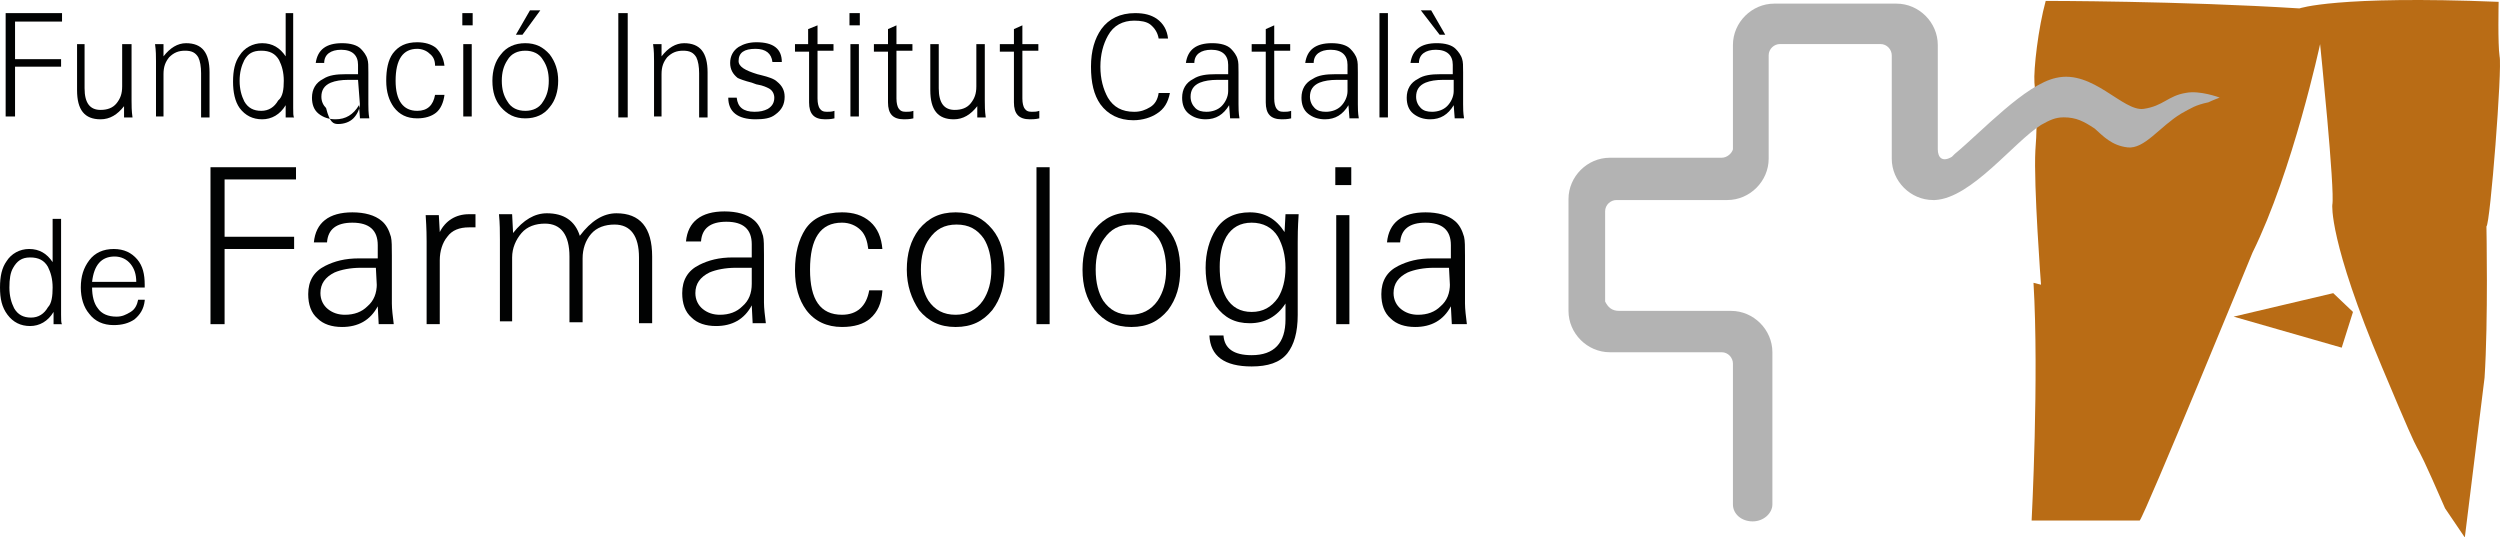 <!-- Generator: Adobe Illustrator 16.0.3, SVG Export Plug-In . SVG Version: 6.00 Build 0)  -->
<svg xmlns:inkscape="http://www.inkscape.org/namespaces/inkscape" xmlns:rdf="http://www.w3.org/1999/02/22-rdf-syntax-ns#" xmlns="http://www.w3.org/2000/svg" version="1.1" inkscape:version="0.48.5 r10040" xml:space="preserve" height="57.197" width="266.045" enable-background="new 0 0 266.045 57.196" y="0px" x="0px" xmlns:cc="http://creativecommons.org/ns#" xmlns:dc="http://purl.org/dc/elements/1.1/" sodipodi:docname="FICF-logo-gray.svg" viewBox="0 0 266.045 57.197" xmlns:sodipodi="http://sodipodi.sourceforge.net/DTD/sodipodi-0.dtd"><sodipodi:namedview fit-margin-left="0" inkscape:zoom="1.4997462" borderopacity="1" inkscape:current-layer="g3133" inkscape:cx="133.0225" inkscape:cy="28.599002" inkscape:window-maximized="0" showgrid="false" fit-margin-right="0" bordercolor="#666666" inkscape:window-x="0" guidetolerance="10" objecttolerance="10" inkscape:window-y="40" fit-margin-bottom="0" inkscape:window-width="640" inkscape:pageopacity="0" inkscape:pageshadow="2" pagecolor="#ffffff" gridtolerance="10" inkscape:window-height="480" fit-margin-top="0"/><g transform="translate(-9.1738655e-6,-0.104)"><path fill="#b96c15" inkscape:connector-curvature="0" d="m246.9,4.8s1.6,15.601,1.3,17.101c0,0-0.4,3.8,5.3,17.3,5.7,13.6,2,4.2,6.7,15,0,0,1.3,1.9,2.1,3.1l2.101-17c0.399-6.1,0.2-16.1,0.2-16.1,0.399-0.201,1.699-16.901,1.399-18.1-0.2-1.301-0.1-5.801-0.1-5.801-17.3-0.699-21.2,0.7-21.2,0.7-12.7-0.8-27-0.8-27-0.8-0.8,2.9-1.3,7.3-1.2,8.7,0.101,1.399,0.4,3.5,0.101,7.2-0.2,3.699,0.6,14.3,0.6,14.3l-0.8-0.2c0.6,10-0.2,25.3-0.2,25.3h11.5c0.6-0.7,12-28.5,12-28.5,4.299-8.7,7.199-22.2,7.199-22.2m-9.2,29,10.6-2.5,2.101,2-1.2,3.801l-11.501-3.301z"/><g transform="translate(356.015,84.688)"><path fill="#b3b3b3" inkscape:connector-curvature="0" d="m-183.7-51.5h11.9c2.399,0,4.399,2,4.399,4.4v16.2c0,0.9-0.899,1.801-2.1,1.801s-2.099-0.801-2.099-1.801v-15c0-0.6-0.5-1.199-1.199-1.199h-11.9c-2.4,0-4.4-2-4.4-4.4v-11.9c0-2.399,2-4.399,4.4-4.399h11.9c0.6,0,1.1-0.5,1.199-0.9v-11.1c0-2.4,2-4.4,4.4-4.4h13c2.4,0,4.4,2,4.4,4.4v11.1c0,0.9,0.5,1.4,1.5,0.8,0,0,0.199-0.199,0.3-0.3,2.899-2.399,7.5-7.399,10.8-8.1,3.9-0.9,7.1,3.6,9.3,3.3,2.101-0.3,2.601-1.4,4.5-1.7,1.5-0.3,3.601,0.5,3.601,0.5s-0.801,0.3-1.2,0.5c-1.4,0.3-1.8,0.601-2.9,1.2-2.3,1.4-3.899,3.8-5.7,3.6-1.699-0.199-2.6-1.199-3.5-2-1.199-0.8-2-1.199-3.3-1.199-0.899,0-1.5,0.3-2.399,0.8-2.9,1.8-7.4,7.8-11.301,8h-0.199c-2.4,0-4.4-2-4.4-4.4v-11c0-0.6-0.5-1.2-1.2-1.2h-10.7c-0.6,0-1.199,0.5-1.199,1.2v11c0,2.4-2,4.4-4.4,4.4h-11.803c-0.601,0-1.2,0.5-1.2,1.2v9.6c0.3,0.597,0.7,0.997,1.5,0.997"/></g><path fill="#010202" inkscape:connector-curvature="0" d="M0.601,12.601v-11.101h6v0.9h-5v4h4.899v0.8h-4.899v5.3h-1v0.101z"/><path fill="#010202" inkscape:connector-curvature="0" d="m14,4.8v6c0,0.5,0,1.101,0.101,1.801h-0.9v-1.2c-0.701,0.899-1.501,1.399-2.501,1.399-1.7,0-2.5-1-2.5-3.1v-4.9h0.8v4.7c0,1.601,0.601,2.3,1.7,2.3,0.7,0,1.3-0.199,1.7-0.699,0.399-0.5,0.6-1,0.6-1.801v-4.5h1z"/><path fill="#010202" inkscape:connector-curvature="0" d="m16.601,12.601v-6c0-0.5,0-1.101-0.101-1.801h0.9v1.301c0.7-0.9,1.5-1.4,2.399-1.4,1.7,0,2.5,1,2.5,3.1v4.801h-0.899v-4.702c0-0.7-0.101-1.3-0.3-1.7-0.301-0.5-0.7-0.7-1.4-0.7s-1.2,0.2-1.7,0.7c-0.399,0.5-0.6,1-0.6,1.8v4.5h-0.8v0.101z"/><path fill="#010202" inkscape:connector-curvature="0" d="m31.2,1.5v10.101c0,0.5,0,0.899,0.1,1h-0.9v-1.301c-0.601,1-1.5,1.5-2.5,1.5s-1.8-0.399-2.4-1.199c-0.5-0.701-0.7-1.701-0.7-2.801,0-1.199,0.2-2.1,0.7-2.8,0.5-0.8,1.4-1.3,2.4-1.3,1.1,0,1.899,0.5,2.5,1.4v-4.6h0.8zm-1,7.2c0-0.9-0.2-1.6-0.5-2.2-0.4-0.7-1-1-1.9-1-0.899,0-1.399,0.3-1.8,1-0.3,0.601-0.5,1.3-0.5,2.2s0.2,1.6,0.5,2.2c0.4,0.7,1,1,1.8,1,0.801,0,1.4-0.4,1.801-1.101,0.5-0.399,0.599-1.198,0.599-2.099z"/><path fill="#010202" inkscape:connector-curvature="0" d="M38.3,12.601,38.2,11.3c-0.6,1-1.4,1.5-2.5,1.5-0.7,0-1.3-0.199-1.8-0.6s-0.7-1-0.7-1.7c0-0.899,0.4-1.6,1.2-2,0.6-0.399,1.4-0.5,2.4-0.5h1.301v-1c0-1-0.601-1.6-1.801-1.6-1.1,0-1.8,0.5-1.8,1.399h-0.899c0.199-1.399,1.099-2.099,2.799-2.099,0.899,0,1.6,0.2,2,0.6,0.3,0.301,0.6,0.7,0.701,1.1,0.1,0.3,0.1,0.7,0.1,1.399v3.4c0,0.4,0,0.9,0.1,1.5h-1v-0.098zm-0.199-4h-1c-0.801,0-1.4,0.1-1.9,0.3-0.7,0.3-1,0.8-1,1.5,0,0.5,0.2,0.899,0.5,1.2,0.399,1.6,0.799,1.7,1.299,1.7,0.6,0,1.2-0.2,1.6-0.6s0.7-1,0.7-1.601v0.101l0.001,0.002z"/><path fill="#010202" inkscape:connector-curvature="0" d="m47.3,10.2c-0.1,0.8-0.399,1.5-0.899,1.9-0.5,0.399-1.2,0.6-2,0.6-1.101,0-1.9-0.4-2.5-1.2-0.5-0.7-0.8-1.6-0.8-2.8s0.199-2.2,0.699-2.9c0.6-0.8,1.4-1.199,2.6-1.199,0.8,0,1.5,0.199,2,0.6,0.5,0.5,0.8,1.1,0.899,1.9h-1c0-0.601-0.199-1-0.6-1.301-0.3-0.3-0.8-0.5-1.3-0.5-1.5,0-2.3,1.101-2.3,3.4,0,2.1,0.8,3.2,2.3,3.2,1.1,0,1.7-0.601,1.899-1.7h1.002z"/><path fill="#010202" inkscape:connector-curvature="0" d="M49.2,2.7v-1.2h1.1v1.3h-1.1v-0.1zm0.1,9.901v-7.801h0.9v7.7h-0.9v0.101z"/><path fill="#010202" inkscape:connector-curvature="0" d="m52.4,8.7c0-1.1,0.3-2.1,0.899-2.8,0.601-0.8,1.5-1.2,2.601-1.2,1.1,0,1.899,0.4,2.6,1.2,0.601,0.8,0.9,1.7,0.9,2.8s-0.3,2.1-0.9,2.8c-0.6,0.8-1.5,1.2-2.6,1.2-1.101,0-1.9-0.4-2.601-1.2-0.599-0.7-0.899-1.6-0.899-2.8zm1,0c0,0.9,0.2,1.6,0.6,2.2,0.4,0.7,1.101,1,1.9,1s1.5-0.3,1.899-1c0.4-0.601,0.601-1.3,0.601-2.2s-0.2-1.6-0.601-2.2c-0.399-0.7-1.1-1-1.899-1s-1.5,0.3-1.9,1c-0.399,0.601-0.6,1.3-0.6,2.2zm2.201-4.9h-0.7l1.5-2.6h1.1l-1.9,2.6z"/><path fill="#010202" inkscape:connector-curvature="0" d="M65.8,12.601v-11.101h1v11.101h-1z"/><path fill="#010202" inkscape:connector-curvature="0" d="m69.601,12.601v-6c0-0.5,0-1.101-0.101-1.801h0.9v1.301c0.7-0.9,1.5-1.4,2.399-1.4,1.7,0,2.5,1,2.5,3.1v4.801h-0.899v-4.702c0-0.7-0.101-1.3-0.3-1.7-0.301-0.5-0.7-0.7-1.4-0.7s-1.2,0.2-1.7,0.7c-0.399,0.5-0.6,1-0.6,1.8v4.5h-0.8v0.101z"/><path fill="#010202" inkscape:connector-curvature="0" d="m78.4,10.5c0.1,1,0.7,1.5,1.899,1.5,0.601,0,1-0.1,1.4-0.3,0.5-0.3,0.7-0.7,0.7-1.2,0-0.399-0.2-0.8-0.601-1-0.199-0.1-0.6-0.3-1.199-0.399-0.099,0-0.299-0.101-0.599-0.201-0.8-0.2-1.3-0.4-1.5-0.5-0.5-0.4-0.8-0.9-0.8-1.6,0-0.699,0.3-1.3,0.9-1.699,0.5-0.301,1.1-0.5,1.899-0.5,1.8,0,2.7,0.699,2.7,2.1h-1c-0.1-0.9-0.7-1.4-1.8-1.4-1.2,0-1.8,0.4-1.8,1.301,0,0.6,0.699,1,2,1.399l0.401,0.1c0.8,0.199,1.4,0.399,1.7,0.699,0.5,0.4,0.8,0.9,0.8,1.601,0,0.8-0.3,1.399-1,1.899-0.5,0.4-1.2,0.5-2.1,0.5-1.9,0-2.9-0.8-2.9-2.3h0.9z"/><path fill="#010202" inkscape:connector-curvature="0" d="m87,10.601c0,0.5,0.101,0.8,0.2,1,0.2,0.299,0.401,0.399,0.8,0.399,0.3,0,0.5,0,0.8-0.1v0.8c-0.399,0.1-0.8,0.1-1,0.1-1.199,0-1.699-0.6-1.699-1.8v-5.399h-1.5v-0.801h1.399v-1.6l1-0.4v2h1.7v0.7h-1.7v5.101z"/><path fill="#010202" inkscape:connector-curvature="0" d="M90.4,2.7v-1.2h1.1v1.3h-1.1v-0.1zm0.1,9.901v-7.801h0.9v7.7h-0.9v0.101z"/><path fill="#010202" inkscape:connector-curvature="0" d="m95.4,10.601c0,0.5,0.1,0.8,0.2,1,0.2,0.299,0.4,0.399,0.8,0.399,0.3,0,0.5,0,0.8-0.1v0.8c-0.4,0.1-0.8,0.1-1,0.1-1.2,0-1.7-0.6-1.7-1.8v-5.399h-1.5v-0.801h1.5v-1.6l0.9-0.4v2h1.7v0.7h-1.7v5.101z"/><path fill="#010202" inkscape:connector-curvature="0" d="m104.8,4.8v6c0,0.5,0,1.101,0.101,1.801h-0.901v-1.2c-0.7,0.899-1.5,1.399-2.5,1.399-1.7,0-2.5-1-2.5-3.1v-4.9h0.9v4.7c0,1.601,0.6,2.3,1.7,2.3,0.699,0,1.3-0.199,1.699-0.699,0.4-0.5,0.601-1,0.601-1.801v-4.5h0.9z"/><path fill="#010202" inkscape:connector-curvature="0" d="m108.8,10.601c0,0.5,0.101,0.8,0.2,1,0.2,0.3,0.4,0.399,0.8,0.399,0.301,0,0.5,0,0.801-0.1v0.8c-0.4,0.1-0.801,0.1-1,0.1-1.2,0-1.7-0.6-1.7-1.8v-5.399h-1.5v-0.801h1.5v-1.6l0.899-0.4v2h1.7v0.7h-1.7v5.101z"/><path fill="#010202" inkscape:connector-curvature="0" d="m124.5,10c-0.2,1-0.6,1.7-1.399,2.2-0.601,0.4-1.5,0.7-2.5,0.7-1.5,0-2.7-0.601-3.5-1.7-0.7-1-1-2.3-1-4s0.399-3,1.1-4c0.8-1.1,2-1.7,3.6-1.7,1,0,1.7,0.2,2.301,0.601,0.699,0.5,1.1,1.199,1.199,2.1h-1c-0.1-0.6-0.399-1.1-0.899-1.5-0.4-0.3-1-0.4-1.7-0.4-1.2,0-2.2,0.5-2.8,1.601-0.5,0.899-0.8,2-0.8,3.3s0.3,2.4,0.8,3.3c0.6,1,1.5,1.5,2.8,1.5,0.7,0,1.2-0.2,1.7-0.5s0.8-0.8,0.899-1.5h1.199z"/><path fill="#010202" inkscape:connector-curvature="0" d="M130.9,12.601,130.8,11.3c-0.6,1-1.399,1.5-2.5,1.5-0.699,0-1.3-0.199-1.8-0.6s-0.7-1-0.7-1.7c0-0.899,0.4-1.6,1.2-2,0.601-0.399,1.4-0.5,2.4-0.5h1.3v-1c0-1-0.6-1.6-1.8-1.6-1.101,0-1.8,0.5-1.8,1.399h-0.9c0.2-1.399,1.1-2.1,2.8-2.1,0.9,0,1.601,0.2,2,0.6,0.3,0.301,0.601,0.7,0.7,1.101,0.1,0.3,0.1,0.7,0.1,1.399v3.4c0,0.4,0,0.9,0.101,1.5h-1v-0.098zm-0.2-4h-1.1c-0.801,0-1.4,0.1-1.9,0.3-0.7,0.3-1,0.8-1,1.5,0,0.5,0.2,0.899,0.5,1.2,0.3,0.3,0.7,0.399,1.2,0.399,0.6,0,1.2-0.2,1.6-0.6s0.7-1,0.7-1.601v1.402-1.299z"/><path fill="#010202" inkscape:connector-curvature="0" d="m135.601,10.601c0,0.5,0.1,0.8,0.199,1,0.2,0.299,0.4,0.399,0.801,0.399,0.3,0,0.5,0,0.8-0.1v0.8c-0.4,0.1-0.8,0.1-1,0.1-1.2,0-1.7-0.6-1.7-1.8v-5.399h-1.5v-0.801h1.5v-1.6l0.9-0.4v2h1.699v0.7h-1.699v5.101z"/><path fill="#010202" inkscape:connector-curvature="0" d="M143.601,12.601,143.5,11.3c-0.6,1-1.399,1.5-2.5,1.5-0.7,0-1.3-0.199-1.8-0.6s-0.7-1-0.7-1.7c0-0.899,0.4-1.6,1.2-2,0.6-0.399,1.4-0.5,2.4-0.5h1.3v-1c0-1-0.601-1.6-1.8-1.6-1.1,0-1.8,0.5-1.8,1.4h-0.9c0.2-1.399,1.1-2.1,2.8-2.1,0.9,0,1.6,0.2,2,0.6,0.3,0.301,0.6,0.7,0.7,1.101,0.1,0.3,0.1,0.7,0.1,1.399v3.4c0,0.4,0,0.9,0.101,1.5h-1v-0.099zm-0.201-4h-1.1c-0.8,0-1.399,0.1-1.899,0.3-0.7,0.3-1,0.8-1,1.5,0,0.5,0.2,0.899,0.5,1.2,0.3,0.3,0.7,0.399,1.2,0.399,0.6,0,1.199-0.2,1.6-0.6,0.4-0.4,0.7-1,0.7-1.601v1.402-1.299z"/><path fill="#010202" inkscape:connector-curvature="0" d="M146.8,12.601v-11.101h0.9v11.101h-0.9z"/><path fill="#010202" inkscape:connector-curvature="0" d="M154.8,12.601,154.7,11.3c-0.6,1-1.4,1.5-2.5,1.5-0.7,0-1.3-0.199-1.8-0.6s-0.7-1-0.7-1.7c0-0.899,0.4-1.6,1.2-2,0.6-0.399,1.4-0.5,2.4-0.5h1.301v-1c0-1-0.601-1.6-1.801-1.6-1.1,0-1.8,0.5-1.8,1.399h-0.899c0.199-1.399,1.1-2.1,2.8-2.1,0.899,0,1.6,0.2,2,0.6,0.3,0.301,0.6,0.7,0.7,1.101,0.1,0.3,0.1,0.7,0.1,1.399v3.4c0,0.4,0,0.9,0.1,1.5h-1v-0.098zm-0.1-4h-1.1c-0.801,0-1.4,0.1-1.9,0.3-0.7,0.3-1,0.8-1,1.5,0,0.5,0.2,0.899,0.5,1.2,0.3,0.3,0.7,0.399,1.2,0.399,0.6,0,1.2-0.2,1.6-0.6s0.7-1,0.7-1.601v1.402-1.299zm-1.5-4.801-2-2.6h1.1l1.5,2.6h-0.6z"/><path fill="#010202" inkscape:connector-curvature="0" d="m6.5,23.5v10.101c0,0.5,0,0.899,0.101,1h-0.901v-1.301c-0.6,1-1.5,1.5-2.5,1.5s-1.8-0.4-2.4-1.199c-0.6-0.801-0.8-1.701-0.8-2.901s0.2-2.1,0.7-2.8c0.5-0.8,1.4-1.3,2.4-1.3,1.1,0,1.899,0.5,2.5,1.399v-4.6h0.9v0.101zm-0.899,7.2c0-0.9-0.2-1.6-0.5-2.2-0.4-0.7-1-1-1.9-1s-1.4,0.4-1.8,1.101c-0.3,0.5-0.4,1.199-0.4,2.1s0.2,1.6,0.5,2.2c0.4,0.7,1,1,1.8,1,0.801,0,1.4-0.4,1.801-1.101,0.398-0.4,0.499-1.199,0.499-2.1z"/><path fill="#010202" inkscape:connector-curvature="0" d="m15.4,32.101c-0.101,0.899-0.5,1.5-1.101,2-0.6,0.399-1.3,0.6-2.199,0.6-1.101,0-2-0.4-2.601-1.2-0.6-0.7-0.899-1.7-0.899-2.8,0-1.2,0.3-2.1,0.899-2.9,0.601-0.8,1.5-1.199,2.601-1.199,1.1,0,1.899,0.399,2.5,1.1,0.6,0.7,0.8,1.6,0.8,2.7v0.3h-5.6c0,0.9,0.2,1.7,0.601,2.2,0.399,0.6,1.1,0.899,2,0.899,0.6,0,1-0.199,1.5-0.5,0.5-0.3,0.7-0.8,0.8-1.3h0.7v0.1zm-5.6-2h4.7c0-0.801-0.2-1.4-0.6-1.9s-1-0.8-1.7-0.8c-1.4-0.001-2.2,0.899-2.4,2.7z"/><path fill="#010202" inkscape:connector-curvature="0" d="M22.4,34.601v-16.701h9.1v1.3h-7.6v6.1h7.4v1.301h-7.4v8h-1.5z"/><path fill="#010202" inkscape:connector-curvature="0" d="m40.3,34.601-0.1-1.9c-0.8,1.5-2.1,2.2-3.8,2.2-1.101,0-2-0.3-2.601-0.9-0.699-0.6-1-1.5-1-2.6,0-1.4,0.601-2.4,1.801-3,1-0.5,2.1-0.8,3.6-0.8h2v-1.4c0-1.6-0.9-2.4-2.7-2.4-1.7,0-2.6,0.7-2.7,2.101h-1.4c0.2-2.101,1.6-3.2,4.1-3.2,1.3,0,2.4,0.3,3.101,0.9,0.5,0.399,0.8,1,1,1.699,0.1,0.4,0.1,1.101,0.1,2v5.099c0,0.6,0.1,1.399,0.2,2.2h-1.601zm-0.3-6h-1.6c-1.101,0-2.101,0.199-2.8,0.5-1,0.5-1.5,1.199-1.5,2.199,0,0.7,0.3,1.301,0.8,1.7,0.5,0.4,1.1,0.601,1.8,0.601,1,0,1.8-0.301,2.4-0.9,0.699-0.6,1-1.4,1-2.4v0.201z"/><path fill="#010202" inkscape:connector-curvature="0" d="M45.4,34.601v-8.801c0-0.399,0-1.3-0.101-2.8h1.4l0.1,1.8c0.601-1.199,1.701-1.9,3.101-1.9h0.7v1.4h-0.7c-1,0-1.8,0.301-2.3,1-0.5,0.601-0.801,1.5-0.801,2.5v6.801h-1.399z"/><path fill="#010202" inkscape:connector-curvature="0" d="m53.2,34.601v-9c0-0.801,0-1.7-0.1-2.7h1.4l0.101,2c1.1-1.4,2.3-2.101,3.6-2.101,1.8,0,3,0.801,3.5,2.4,1.2-1.6,2.5-2.4,3.9-2.4,2.5,0,3.8,1.5,3.8,4.601v7.1h-1.401v-7c0-2.3-0.899-3.5-2.6-3.5-1,0-1.9,0.3-2.5,1-0.6,0.699-0.9,1.6-0.9,2.6v6.8h-1.399v-7c0-2.3-0.9-3.5-2.601-3.5-1,0-1.899,0.3-2.5,1-0.6,0.7-1,1.6-1,2.6v6.8h-1.3v0.3z"/><path fill="#010202" inkscape:connector-curvature="0" d="m80.101,34.601-0.101-2c-0.8,1.5-2.1,2.199-3.8,2.199-1.1,0-2-0.3-2.6-0.899-0.7-0.601-1-1.5-1-2.601,0-1.399,0.6-2.399,1.8-3,1-0.5,2.1-0.8,3.6-0.8h2v-1.399c0-1.601-0.899-2.4-2.7-2.4-1.699,0-2.6,0.7-2.699,2.1h-1.601c0.2-2.1,1.601-3.199,4.101-3.199,1.3,0,2.399,0.3,3.1,0.899,0.5,0.4,0.8,1,1,1.7,0.1,0.4,0.1,1.1,0.1,2v5.1c0,0.601,0.101,1.4,0.2,2.2h-1.399v0.1zm-0.201-6h-1.6c-1.1,0-2.1,0.199-2.8,0.5-1,0.5-1.5,1.199-1.5,2.199,0,0.7,0.3,1.301,0.8,1.7,0.5,0.4,1.101,0.601,1.801,0.601,1,0,1.8-0.301,2.399-0.9,0.7-0.6,1-1.4,1-2.4v-1.699h-0.1z"/><path fill="#010202" inkscape:connector-curvature="0" d="M93.9,31.101c-0.1,1.299-0.5,2.199-1.299,2.899-0.7,0.601-1.7,0.9-3,0.9-1.601,0-2.9-0.601-3.801-1.8-0.8-1.101-1.199-2.5-1.199-4.2,0-1.9,0.399-3.3,1.1-4.4,0.8-1.2,2.1-1.8,3.9-1.8,1.199,0,2.199,0.3,3,1,0.8,0.7,1.199,1.7,1.3,2.9h-1.5c-0.101-0.801-0.3-1.5-0.8-2s-1.2-0.801-2-0.801c-2.301,0-3.4,1.7-3.4,5,0,3.2,1.1,4.801,3.4,4.801,1.6,0,2.6-0.9,2.899-2.601h1.4v0.102z"/><path fill="#010202" inkscape:connector-curvature="0" d="m96.5,28.8c0-1.699,0.4-3.1,1.3-4.3,1-1.2,2.2-1.8,3.9-1.8s2.9,0.6,3.9,1.8c0.899,1.101,1.3,2.5,1.3,4.3,0,1.7-0.4,3.101-1.3,4.301-1,1.199-2.2,1.8-3.9,1.8s-2.9-0.601-3.9-1.8c-0.8-1.201-1.3-2.601-1.3-4.301zm1.5,0c0,1.4,0.3,2.5,0.8,3.301,0.7,1,1.601,1.5,2.9,1.5,1.2,0,2.2-0.5,2.9-1.5,0.6-0.9,0.899-2,0.899-3.301,0-1.399-0.3-2.5-0.8-3.3-0.7-1-1.6-1.5-2.9-1.5s-2.199,0.5-2.899,1.5c-0.6,0.8-0.9,1.9-0.9,3.3z"/><path fill="#010202" inkscape:connector-curvature="0" d="M110.3,34.601v-16.701h1.4v16.7h-1.4z"/><path fill="#010202" inkscape:connector-curvature="0" d="m115.2,28.8c0-1.699,0.4-3.1,1.3-4.3,1-1.2,2.2-1.8,3.9-1.8s2.899,0.6,3.899,1.8c0.9,1.101,1.301,2.5,1.301,4.3,0,1.7-0.4,3.101-1.301,4.301-1,1.199-2.199,1.8-3.899,1.8s-2.9-0.601-3.9-1.8c-0.899-1.201-1.3-2.601-1.3-4.301zm1.401,0c0,1.4,0.3,2.5,0.8,3.301,0.7,1,1.6,1.5,2.899,1.5,1.2,0,2.2-0.5,2.9-1.5,0.6-0.9,0.9-2,0.9-3.301,0-1.399-0.301-2.5-0.801-3.3-0.699-1-1.6-1.5-2.899-1.5s-2.2,0.5-2.9,1.5c-0.6,0.8-0.899,1.9-0.899,3.3z"/><path fill="#010202" inkscape:connector-curvature="0" d="m138.101,33.601c0,1.899-0.4,3.199-1.101,4.1-0.8,1-2.1,1.4-3.8,1.4-2.9,0-4.4-1.101-4.5-3.301h1.5c0.1,1.4,1.1,2.101,3,2.101,2.4,0,3.6-1.3,3.6-3.8v-1.7c-0.899,1.399-2.199,2.1-3.8,2.1-1.6,0-2.7-0.6-3.6-1.8-0.7-1.1-1.101-2.4-1.101-4.1,0-1.601,0.4-3,1.101-4.101,0.8-1.2,2-1.8,3.6-1.8,1.601,0,2.8,0.7,3.7,2.1l0.1-1.899h1.4c-0.1,1.5-0.1,2.399-0.1,3v7.7h0.001zm-8.301-5.101c0,1.4,0.2,2.4,0.7,3.3,0.601,1,1.5,1.5,2.7,1.5s2.1-0.5,2.8-1.5c0.5-0.8,0.8-1.899,0.8-3.199,0-1.301-0.3-2.4-0.8-3.301-0.6-1-1.6-1.5-2.8-1.5s-2.1,0.5-2.7,1.5c-0.5,0.9-0.7,2-0.7,3.2z"/><path fill="#010202" inkscape:connector-curvature="0" d="m142.101,19.8v-1.9h1.699v1.9h-1.699zm0.099,14.801v-11.601h1.4v11.601h-1.4z"/><path fill="#010202" inkscape:connector-curvature="0" d="m154.5,34.601-0.1-1.9c-0.8,1.5-2.101,2.2-3.8,2.2-1.101,0-2-0.3-2.601-0.9-0.7-0.6-1-1.5-1-2.6,0-1.4,0.601-2.4,1.8-3,1-0.5,2.101-0.8,3.601-0.8h2v-1.4c0-1.6-0.9-2.4-2.7-2.4-1.7,0-2.6,0.7-2.7,2.101h-1.399c0.199-2.101,1.6-3.2,4.1-3.2,1.3,0,2.4,0.3,3.1,0.9,0.5,0.399,0.801,1,1,1.699,0.101,0.4,0.101,1.101,0.101,2v5.099c0,0.6,0.1,1.399,0.2,2.2h-1.602v0.001zm-0.3-6h-1.6c-1.101,0-2.101,0.199-2.801,0.5-1,0.5-1.5,1.199-1.5,2.199,0,0.7,0.301,1.301,0.801,1.7,0.5,0.4,1.1,0.601,1.8,0.601,1,0,1.8-0.301,2.399-0.9,0.7-0.6,1-1.4,1-2.4v0.201h0.001z"/></g></svg>
